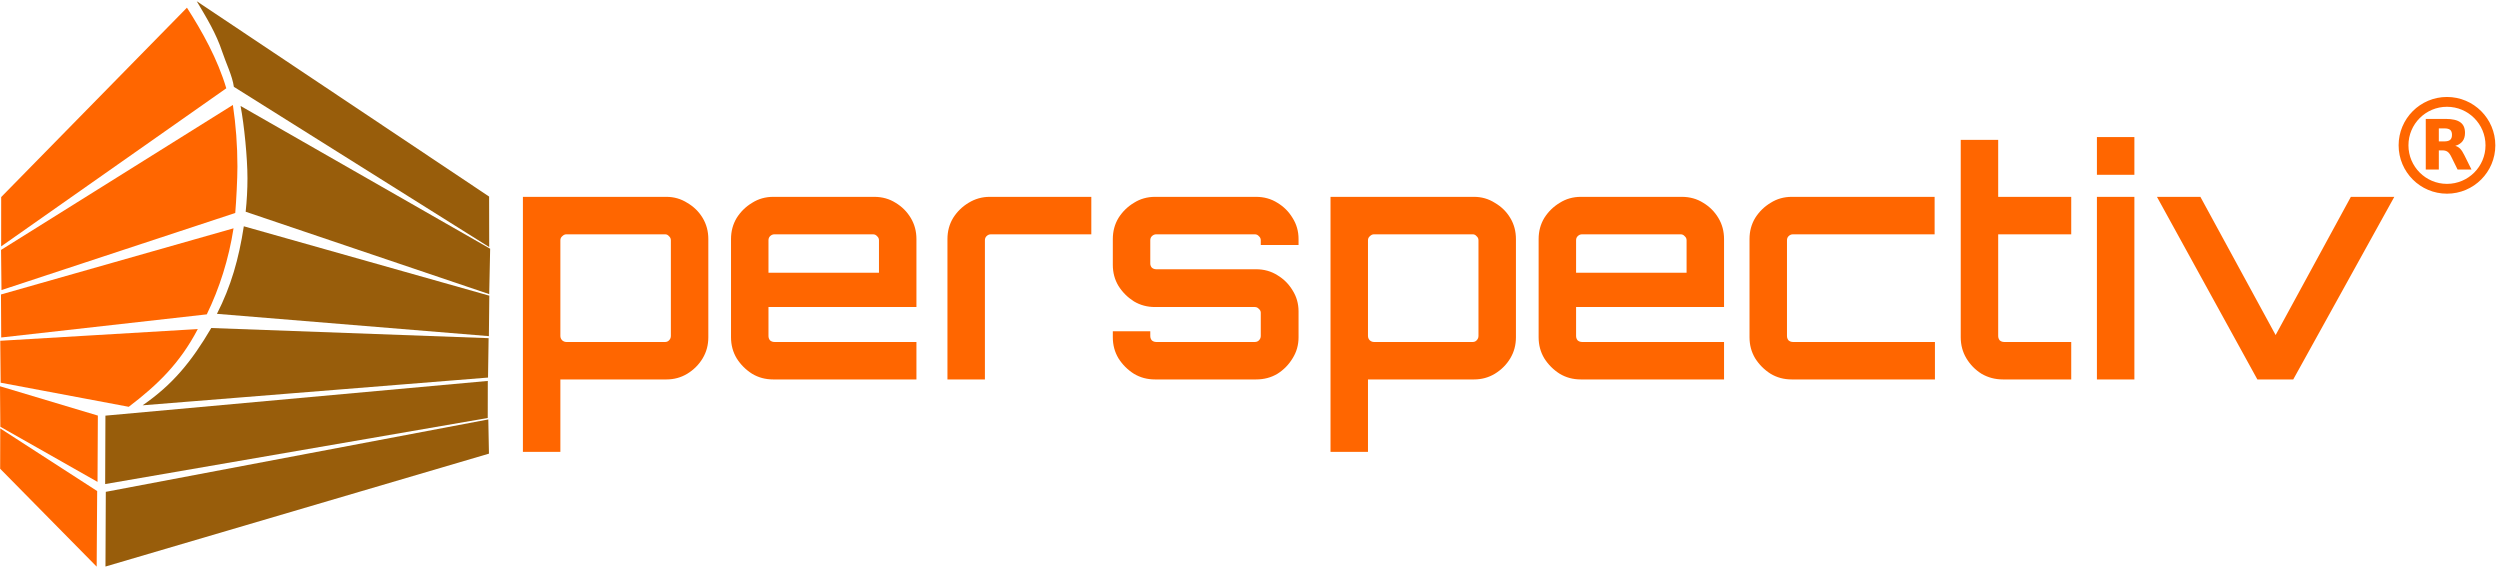 <svg width="1273" height="289" viewBox="0 0 1273 289" fill="none" xmlns="http://www.w3.org/2000/svg">
<path d="M124.152 115.227C121.603 131.858 117.637 145.75 110.467 159.808L248.935 171.161L249.161 150.56L124.152 115.227Z" fill="#985D0B"/>
<path d="M107.573 167.028C97.585 184.033 87.931 195.845 72.619 206.381L248.502 192.256L248.799 172.194L107.573 167.028Z" fill="#985D0B"/>
<path d="M122.501 53.956C124.35 63.66 126.007 80.402 126.007 90.744C126.007 96.532 125.688 102.215 125.095 107.819L249.101 149.765L249.585 126.656L122.501 53.956Z" fill="#985D0B"/>
<path fill-rule="evenodd" clip-rule="evenodd" d="M100.721 167.559L0.132 173.526L0.338 194.87L65.559 207.145C80.194 195.989 91.522 185.099 100.721 167.559V167.559Z" fill="#FF6600"/>
<path fill-rule="evenodd" clip-rule="evenodd" d="M118.92 116.256L0.497 149.948L0.619 171.848L105.292 160.072C111.791 146.711 116.465 131.951 118.92 116.256H118.92Z" fill="#FF6600"/>
<path fill-rule="evenodd" clip-rule="evenodd" d="M118.585 53.44L0.535 127.263L0.756 147.706L119.787 108.447C120.304 102.408 120.897 91.046 120.897 84.819C120.897 74.073 120.094 63.585 118.585 53.44V53.44Z" fill="#FF6600"/>
<path fill-rule="evenodd" clip-rule="evenodd" d="M95.193 3.91L0.602 100.345L0.588 125.457L115.224 44.961C110.828 30.108 102.964 16.043 95.193 3.91H95.193Z" fill="#FF6600"/>
<path d="M53.705 288.482L53.873 250.443L248.643 213.578L248.974 230.995L53.705 288.482Z" fill="#985D0B"/>
<path d="M0.079 238.681L49.225 288.536L49.479 250.045L0.13 218.165L0.079 238.681V238.681Z" fill="#FF6600"/>
<path d="M53.545 246.489L53.682 211.646L248.391 193.969L248.356 212.835L53.545 246.489Z" fill="#985D0B"/>
<path d="M0.175 217.306L49.656 245.375L49.828 211.616L0 196.688L0.175 217.306H0.175Z" fill="#FF6600"/>
<path d="M100.183 0.625C105.194 9.097 110.071 16.967 113.232 26.57C115.026 32.016 118.319 38.604 119.082 44.208L249.101 125.809L249.056 100.091L100.183 0.625Z" fill="#985D0B"/>
<path d="M266.265 230.078V100.237H339.361C343.208 100.237 346.735 101.252 349.941 103.282C353.254 105.206 355.872 107.771 357.795 110.977C359.719 114.183 360.681 117.763 360.681 121.717V171.73C360.681 175.684 359.719 179.264 357.795 182.47C355.872 185.676 353.254 188.294 349.941 190.324C346.735 192.248 343.208 193.21 339.361 193.21H285.341V230.078H266.265ZM288.386 174.134H338.72C339.468 174.134 340.109 173.867 340.644 173.333C341.285 172.692 341.605 171.943 341.605 171.089V122.358C341.605 121.503 341.285 120.808 340.644 120.274C340.109 119.633 339.468 119.312 338.72 119.312H288.386C287.638 119.312 286.944 119.633 286.302 120.274C285.661 120.808 285.341 121.503 285.341 122.358V171.089C285.341 171.943 285.661 172.692 286.302 173.333C286.944 173.867 287.638 174.134 288.386 174.134ZM393.712 193.21C389.758 193.21 386.178 192.248 382.972 190.324C379.766 188.294 377.148 185.676 375.118 182.47C373.194 179.264 372.232 175.684 372.232 171.73V121.717C372.232 117.763 373.194 114.183 375.118 110.977C377.148 107.771 379.766 105.206 382.972 103.282C386.178 101.252 389.758 100.237 393.712 100.237H445.168C449.229 100.237 452.863 101.252 456.068 103.282C459.274 105.206 461.839 107.771 463.763 110.977C465.686 114.183 466.648 117.763 466.648 121.717V156.341H391.308V171.089C391.308 171.943 391.575 172.692 392.109 173.333C392.751 173.867 393.499 174.134 394.354 174.134H466.648V193.21H393.712ZM391.308 138.869H447.573V122.358C447.573 121.503 447.252 120.808 446.611 120.274C446.077 119.633 445.382 119.312 444.527 119.312H394.354C393.499 119.312 392.751 119.633 392.109 120.274C391.575 120.808 391.308 121.503 391.308 122.358V138.869ZM482.441 193.21V121.717C482.441 117.763 483.403 114.183 485.327 110.977C487.357 107.771 489.975 105.206 493.181 103.282C496.494 101.252 500.074 100.237 503.921 100.237H555.698V119.312H504.563C503.708 119.312 502.96 119.633 502.318 120.274C501.784 120.808 501.517 121.503 501.517 122.358V193.21H482.441ZM588.126 193.21C584.172 193.21 580.592 192.248 577.386 190.324C574.18 188.294 571.561 185.676 569.531 182.47C567.607 179.264 566.646 175.684 566.646 171.73V168.684H585.721V171.089C585.721 171.943 585.988 172.692 586.523 173.333C587.164 173.867 587.912 174.134 588.767 174.134H638.94C639.795 174.134 640.49 173.867 641.024 173.333C641.665 172.692 641.986 171.943 641.986 171.089V159.226C641.986 158.478 641.665 157.837 641.024 157.303C640.49 156.662 639.795 156.341 638.94 156.341H588.126C584.172 156.341 580.592 155.379 577.386 153.456C574.18 151.425 571.561 148.807 569.531 145.601C567.607 142.395 566.646 138.815 566.646 134.861V121.717C566.646 117.763 567.607 114.183 569.531 110.977C571.561 107.771 574.18 105.206 577.386 103.282C580.592 101.252 584.172 100.237 588.126 100.237H639.581C643.642 100.237 647.276 101.252 650.482 103.282C653.688 105.206 656.252 107.771 658.176 110.977C660.207 114.183 661.222 117.763 661.222 121.717V124.762H641.986V122.358C641.986 121.503 641.665 120.808 641.024 120.274C640.49 119.633 639.795 119.312 638.94 119.312H588.767C587.912 119.312 587.164 119.633 586.523 120.274C585.988 120.808 585.721 121.503 585.721 122.358V134.22C585.721 134.968 585.988 135.663 586.523 136.304C587.164 136.838 587.912 137.105 588.767 137.105H639.581C643.642 137.105 647.276 138.12 650.482 140.151C653.688 142.074 656.252 144.639 658.176 147.845C660.207 151.051 661.222 154.631 661.222 158.585V171.73C661.222 175.684 660.207 179.264 658.176 182.47C656.252 185.676 653.688 188.294 650.482 190.324C647.276 192.248 643.642 193.21 639.581 193.21H588.126ZM677.5 230.078V100.237H750.596C754.443 100.237 757.969 101.252 761.175 103.282C764.488 105.206 767.106 107.771 769.03 110.977C770.954 114.183 771.915 117.763 771.915 121.717V171.73C771.915 175.684 770.954 179.264 769.03 182.47C767.106 185.676 764.488 188.294 761.175 190.324C757.969 192.248 754.443 193.21 750.596 193.21H696.575V230.078H677.5ZM699.621 174.134H749.954C750.703 174.134 751.344 173.867 751.878 173.333C752.519 172.692 752.84 171.943 752.84 171.089V122.358C752.84 121.503 752.519 120.808 751.878 120.274C751.344 119.633 750.703 119.312 749.954 119.312H699.621C698.873 119.312 698.178 119.633 697.537 120.274C696.896 120.808 696.575 121.503 696.575 122.358V171.089C696.575 171.943 696.896 172.692 697.537 173.333C698.178 173.867 698.873 174.134 699.621 174.134ZM804.947 193.21C800.993 193.21 797.413 192.248 794.207 190.324C791.001 188.294 788.383 185.676 786.352 182.47C784.429 179.264 783.467 175.684 783.467 171.73V121.717C783.467 117.763 784.429 114.183 786.352 110.977C788.383 107.771 791.001 105.206 794.207 103.282C797.413 101.252 800.993 100.237 804.947 100.237H856.403C860.464 100.237 864.097 101.252 867.303 103.282C870.509 105.206 873.074 107.771 874.997 110.977C876.921 114.183 877.883 117.763 877.883 121.717V156.341H802.542V171.089C802.542 171.943 802.81 172.692 803.344 173.333C803.985 173.867 804.733 174.134 805.588 174.134H877.883V193.21H804.947ZM802.542 138.869H858.807V122.358C858.807 121.503 858.487 120.808 857.845 120.274C857.311 119.633 856.616 119.312 855.762 119.312H805.588C804.733 119.312 803.985 119.633 803.344 120.274C802.81 120.808 802.542 121.503 802.542 122.358V138.869ZM912.334 193.21C908.38 193.21 904.8 192.248 901.594 190.324C898.388 188.294 895.77 185.676 893.74 182.47C891.816 179.264 890.854 175.684 890.854 171.73V121.717C890.854 117.763 891.816 114.183 893.74 110.977C895.77 107.771 898.388 105.206 901.594 103.282C904.8 101.252 908.38 100.237 912.334 100.237H985.11V119.312H912.976C912.121 119.312 911.373 119.633 910.731 120.274C910.197 120.808 909.93 121.503 909.93 122.358V171.089C909.93 171.943 910.197 172.692 910.731 173.333C911.373 173.867 912.121 174.134 912.976 174.134H985.27V193.21H912.334ZM1019.89 193.21C1015.93 193.21 1012.3 192.248 1008.99 190.324C1005.78 188.294 1003.21 185.676 1001.29 182.47C999.368 179.264 998.406 175.684 998.406 171.73V71.223H1017.48V100.237H1054.67V119.312H1017.48V171.089C1017.48 171.943 1017.75 172.692 1018.28 173.333C1018.92 173.867 1019.67 174.134 1020.53 174.134H1054.67V193.21H1019.89ZM1067.75 193.21V100.237H1086.83V193.21H1067.75ZM1067.75 89.016V69.78H1086.83V89.016H1067.75ZM1149.45 193.21L1098.32 100.237H1120.44L1158.75 170.608L1197.06 100.237H1219.18L1167.72 193.21H1149.45Z" fill="#FF6600"/>
<g clip-path="url(#clip0_1127_177)">
<path d="M1246 96.125C1258.22 96.125 1268.12 86.219 1268.12 74C1268.12 61.781 1258.22 51.875 1246 51.875C1233.78 51.875 1223.88 61.781 1223.88 74C1223.88 86.219 1233.78 96.125 1246 96.125Z" stroke="#FF6600" stroke-width="5"/>
<path d="M1244.65 72C1246.03 72 1247.03 71.725 1247.63 71.2C1248.23 70.7 1248.55 69.85 1248.55 68.65C1248.55 67.475 1248.23 66.65 1247.63 66.125C1247.03 65.625 1246.03 65.375 1244.65 65.375H1241.85V72H1244.65ZM1241.85 76.575V86.325H1235.2V60.55H1245.35C1248.75 60.55 1251.23 61.125 1252.8 62.275C1254.4 63.4 1255.18 65.2 1255.18 67.675C1255.18 69.375 1254.78 70.775 1253.95 71.875C1253.13 72.95 1251.9 73.775 1250.23 74.275C1251.15 74.5 1251.95 74.975 1252.68 75.7C1253.4 76.425 1254.13 77.525 1254.85 79.025L1258.48 86.325H1251.4L1248.25 79.925C1247.63 78.65 1246.98 77.75 1246.33 77.3C1245.68 76.825 1244.8 76.575 1243.73 76.575H1241.85Z" fill="#FF6600"/>
</g>
<defs>
<clipPath id="clip0_1127_177">
<rect width="50" height="50" fill="white" transform="translate(1221 49)"/>
</clipPath>
</defs>
</svg>

